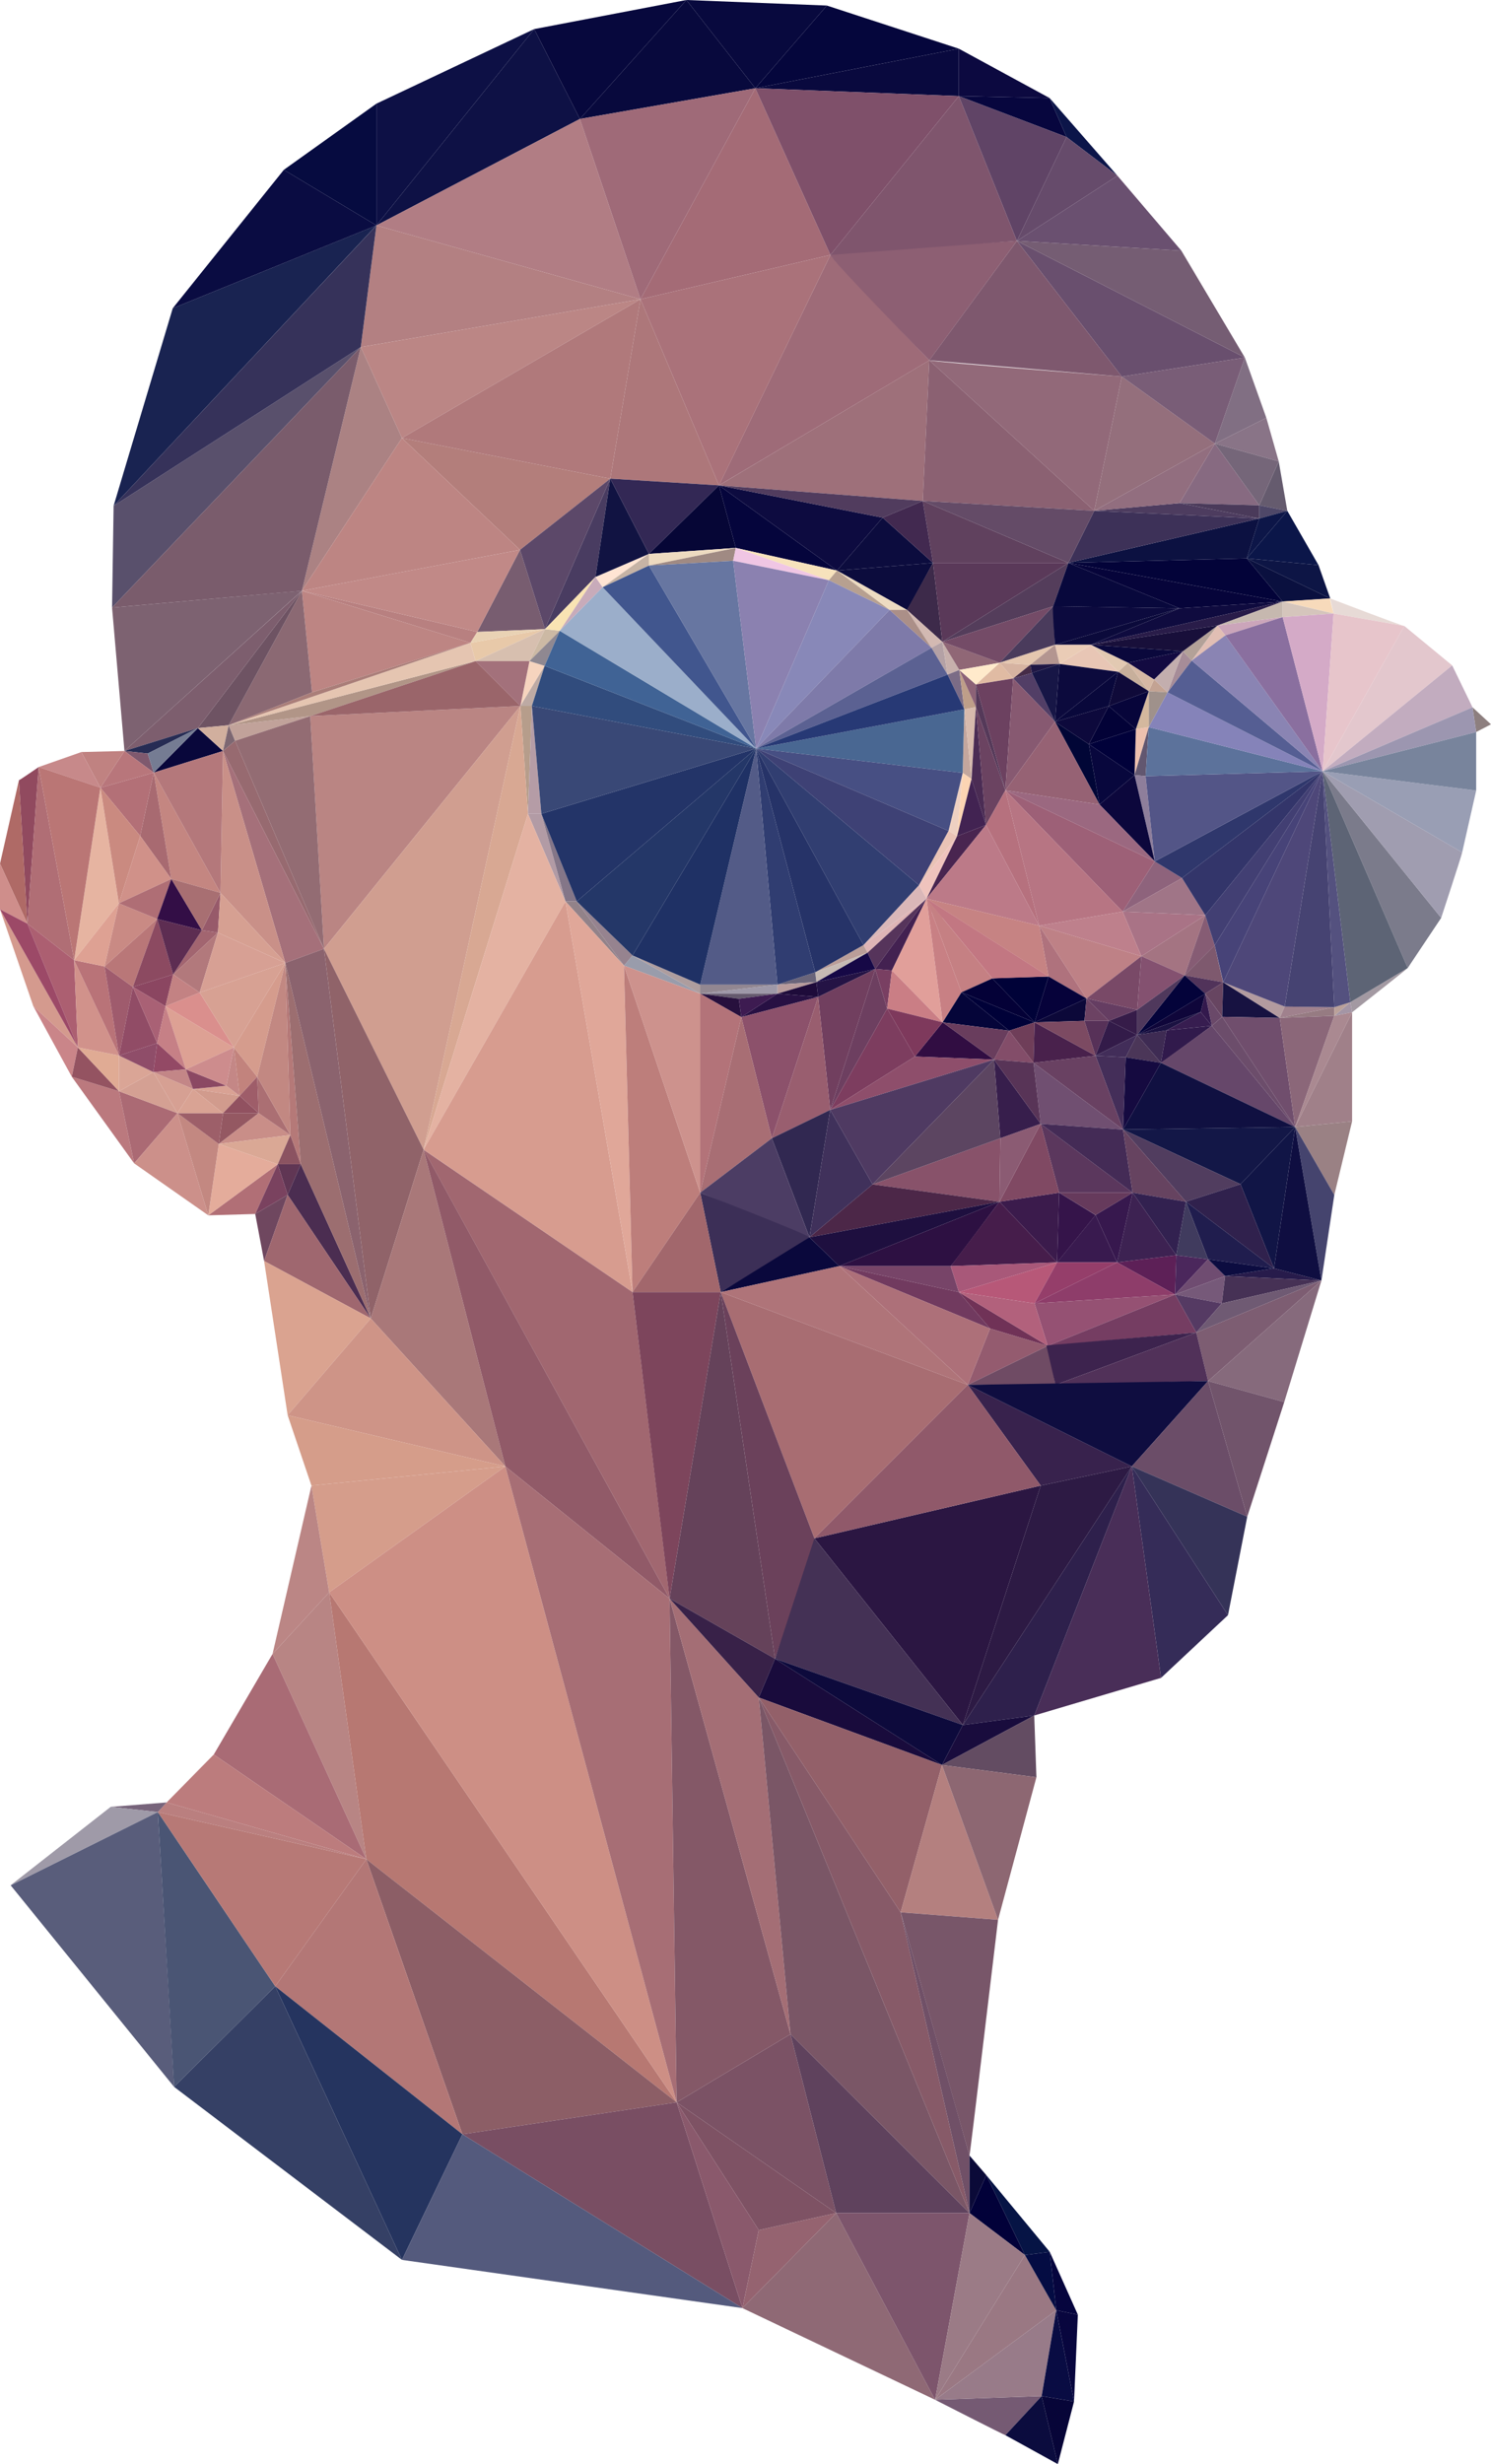 <svg id="Layer_1" data-name="Layer 1" xmlns="http://www.w3.org/2000/svg" viewBox="0 0 618.02 1020.77"><defs><style>.cls-1{fill:#192351;}.cls-2{fill:#0a0c42;}.cls-3{fill:#060b40;}.cls-4{fill:#0d1045;}.cls-5{fill:#0e1145;}.cls-6{fill:#07083d;}.cls-7{fill:#08093d;}.cls-8{fill:#08093e;}.cls-9{fill:#05063c;}.cls-10{fill:#09093e;}.cls-11{fill:#0c0940;}.cls-12{fill:#07063e;}.cls-13{fill:#0c1549;}.cls-14{fill:#6a5070;}.cls-15{fill:#664b6b;}.cls-16{fill:#694f6e;}.cls-17{fill:#755d73;}.cls-18{fill:#816f83;}.cls-19{fill:#897487;}.cls-20{fill:#655b6e;}.cls-21{fill:#4e4768;}.cls-22{fill:#0b1649;}.cls-23{fill:#0d1545;}.cls-24{fill:#0a103f;}.cls-25{fill:#876a81;}.cls-26{fill:#4a3a5a;}.cls-27{fill:#4d3c5f;}.cls-28{fill:#0c1141;}.cls-29{fill:#926979;}.cls-30{fill:#946f7c;}.cls-31{fill:#9e707a;}.cls-32{fill:#9e6b78;}.cls-33{fill:#8d5f73;}.cls-34{fill:#7f556d;}.cls-35{fill:#a46b76;}.cls-36{fill:#ad777a;}.cls-37{fill:#b17d84;}.cls-38{fill:#b38082;}.cls-39{fill:#bb8685;}.cls-40{fill:#b37e7b;}.cls-41{fill:#ab8283;}.cls-42{fill:#bd8583;}.cls-43{fill:#785d70;}.cls-44{fill:#493c61;}.cls-45{fill:#b88080;}.cls-46{fill:#e8c9a9;}.cls-47{fill:#e9d2b4;}.cls-48{fill:#8b6973;}.cls-49{fill:#6e5363;}.cls-50{fill:#7d5e6e;}.cls-51{fill:#7d6271;}.cls-52{fill:#59506c;}.cls-53{fill:#262c54;}.cls-54{fill:#09073b;}.cls-55{fill:#7f596e;}.cls-56{fill:#d1af9e;}.cls-57{fill:#7d6772;}.cls-58{fill:#976a70;}.cls-59{fill:#a5707a;}.cls-60{fill:#c99088;}.cls-61{fill:#c48681;}.cls-62{fill:#a86a71;}.cls-63{fill:#b37077;}.cls-64{fill:#b8767b;}.cls-65{fill:#c08281;}.cls-66{fill:#c7898a;}.cls-67{fill:#914a5f;}.cls-68{fill:#b06e75;}.cls-69{fill:#e6b4a1;}.cls-70{fill:#d09189;}.cls-71{fill:#af6a66;}.cls-72{fill:#cf8e8b;}.cls-73{fill:#d49a8e;}.cls-74{fill:#ac5f71;}.cls-75{fill:#9c4967;}.cls-76{fill:#ca8589;}.cls-77{fill:#bb797e;}.cls-78{fill:#945361;}.cls-79{fill:#e0ab94;}.cls-80{fill:#ab6a74;}.cls-81{fill:#daa596;}.cls-82{fill:#d6a093;}.cls-83{fill:#cc908a;}.cls-84{fill:#b16f76;}.cls-85{fill:#e4ac9b;}.cls-86{fill:#c38881;}.cls-87{fill:#945862;}.cls-88{fill:#9d5f69;}.cls-89{fill:#d9a394;}.cls-90{fill:#c98e88;}.cls-91{fill:#daa895;}.cls-92{fill:#d1928b;}.cls-93{fill:#b97378;}.cls-94{fill:#9f5b6d;}.cls-95{fill:#dea193;}.cls-96{fill:#c98a84;}.cls-97{fill:#af6e75;}.cls-98{fill:#330e46;}.cls-99{fill:#975a6a;}.cls-100{fill:#d6a092;}.cls-101{fill:#b97778;}.cls-102{fill:#8c4a61;}.cls-103{fill:#a26570;}.cls-104{fill:#8b4661;}.cls-105{fill:#8f4d69;}.cls-106{fill:#914c66;}.cls-107{fill:#a96175;}.cls-108{fill:#934965;}.cls-109{fill:#dda194;}.cls-110{fill:#c68086;}.cls-111{fill:#da8f8d;}.cls-112{fill:#b2797c;}.cls-113{fill:#c38283;}.cls-114{fill:#d7a094;}.cls-115{fill:#d7a193;}.cls-116{fill:#c38687;}.cls-117{fill:#d9a294;}.cls-118{fill:#d19b8d;}.cls-119{fill:#915160;}.cls-120{fill:#8b4863;}.cls-121{fill:#c48786;}.cls-122{fill:#c2837d;}.cls-123{fill:#9e5d69;}.cls-124{fill:#ab6f73;}.cls-125{fill:#603654;}.cls-126{fill:#8b5361;}.cls-127{fill:#7a425f;}.cls-128{fill:#d7bfaf;}.cls-129{fill:#ccb9a4;}.cls-130{fill:#f9e3b3;}.cls-131{fill:#c8abba;}.cls-132{fill:#ffe4d3;}.cls-133{fill:#111342;}.cls-134{fill:#332855;}.cls-135{fill:#060636;}.cls-136{fill:#05053c;}.cls-137{fill:#0d0b40;}.cls-138{fill:#513c5e;}.cls-139{fill:#0c0c3e;}.cls-140{fill:#60415e;}.cls-141{fill:#0c0c3d;}.cls-142{fill:#c6b3a5;}.cls-143{fill:#eddac0;}.cls-144{fill:#a08a83;}.cls-145{fill:#f7e2bc;}.cls-146{fill:#f0c6e4;}.cls-147{fill:#eddbc1;}.cls-148{fill:#b7a090;}.cls-149{fill:#3d2a4a;}.cls-150{fill:#d3b9b2;}.cls-151{fill:#ab8f88;}.cls-152{fill:#b4a1a5;}.cls-153{fill:#c7b0ac;}.cls-154{fill:#7b6c86;}.cls-155{fill:#be9e89;}.cls-156{fill:#c3a69d;}.cls-157{fill:#d7baad;}.cls-158{fill:#eed0c2;}.cls-159{fill:#fcd4b3;}.cls-160{fill:#e9c3b6;}.cls-161{fill:#efc3bd;}.cls-162{fill:#dab7b8;}.cls-163{fill:#dfb5b6;}.cls-164{fill:#ba9e99;}.cls-165{fill:#c6bab4;}.cls-166{fill:#6a657a;}.cls-167{fill:#b79b9c;}.cls-168{fill:#655a6e;}.cls-169{fill:#9e98a8;}.cls-170{fill:#928791;}.cls-171{fill:#999cab;}.cls-172{fill:#ae9d9e;}.cls-173{fill:#928289;}.cls-174{fill:#96838f;}.cls-175{fill:#b29ba5;}.cls-176{fill:#847688;}.cls-177{fill:#b69d8b;}.cls-178{fill:#b59ca6;}.cls-179{fill:#f6d4be;}.cls-180{fill:#bdaaa4;}.cls-181{fill:#8f8891;}.cls-182{fill:#5a3959;}.cls-183{fill:#543d5b;}.cls-184{fill:#08083c;}.cls-185{fill:#030339;}.cls-186{fill:#06043a;}.cls-187{fill:#906776;}.cls-188{fill:#744b67;}.cls-189{fill:#4a3b5c;}.cls-190{fill:#0c0a3e;}.cls-191{fill:#0b0a3b;}.cls-192{fill:#0f0b3f;}.cls-193{fill:#291c49;}.cls-194{fill:#c6b8af;}.cls-195{fill:#cba5ba;}.cls-196{fill:#f7dabb;}.cls-197{fill:#d5c5bc;}.cls-198{fill:#e7dad6;}.cls-199{fill:#e3c7cd;}.cls-200{fill:#c2acbf;}.cls-201{fill:#8d7f7f;}.cls-202{fill:#9c96b0;}.cls-203{fill:#e1beb4;}.cls-204{fill:#b3a198;}.cls-205{fill:#a68c98;}.cls-206{fill:#c3aeae;}.cls-207{fill:#130a41;}.cls-208{fill:#0a083c;}.cls-209{fill:#180f3a;}.cls-210{fill:#c3a393;}.cls-211{fill:#d5b8a4;}.cls-212{fill:#c7af9b;}.cls-213{fill:#e2c9b2;}.cls-214{fill:#e8c6b5;}.cls-215{fill:#eaccb6;}.cls-216{fill:#e0bba3;}.cls-217{fill:#8c6277;}.cls-218{fill:#9f918b;}.cls-219{fill:#d4b89e;}.cls-220{fill:#edc0ae;}.cls-221{fill:#625770;}.cls-222{fill:#8e7e9b;}.cls-223{fill:#0f0a39;}.cls-224{fill:#07053a;}.cls-225{fill:#09083b;}.cls-226{fill:#0c0a3d;}.cls-227{fill:#d6b3a1;}.cls-228{fill:#e4c6af;}.cls-229{fill:#b39590;}.cls-230{fill:#462c48;}.cls-231{fill:#1f1745;}.cls-232{fill:#523e66;}.cls-233{fill:#171646;}.cls-234{fill:#6c4160;}.cls-235{fill:#553959;}.cls-236{fill:#4b2c54;}.cls-237{fill:#6b4361;}.cls-238{fill:#875971;}.cls-239{fill:#030237;}.cls-240{fill:#08073d;}.cls-241{fill:#010636;}.cls-242{fill:#966274;}.cls-243{fill:#0c073c;}.cls-244{fill:#9b6880;}.cls-245{fill:#9d6077;}.cls-246{fill:#b77583;}.cls-247{fill:#b6717e;}.cls-248{fill:#422352;}.cls-249{fill:#492550;}.cls-250{fill:#bc7a88;}.cls-251{fill:#8e637c;}.cls-252{fill:#a07587;}.cls-253{fill:#a47482;}.cls-254{fill:#a97386;}.cls-255{fill:#865c74;}.cls-256{fill:#7e596e;}.cls-257{fill:#51335a;}.cls-258{fill:#674561;}.cls-259{fill:#6a4969;}.cls-260{fill:#33194d;}.cls-261{fill:#0f063a;}.cls-262{fill:#04033a;}.cls-263{fill:#845170;}.cls-264{fill:#4f385c;}.cls-265{fill:#361c49;}.cls-266{fill:#653d62;}.cls-267{fill:#be808c;}.cls-268{fill:#be8186;}.cls-269{fill:#af727d;}.cls-270{fill:#c68383;}.cls-271{fill:#06023a;}.cls-272{fill:#0c0839;}.cls-273{fill:#6c4263;}.cls-274{fill:#000238;}.cls-275{fill:#d48e97;}.cls-276{fill:#c27782;}.cls-277{fill:#c58083;}.cls-278{fill:#56345b;}.cls-279{fill:#432151;}.cls-280{fill:#160846;}.cls-281{fill:#241345;}.cls-282{fill:#1e0b3a;}.cls-283{fill:#271043;}.cls-284{fill:#27103d;}.cls-285{fill:#e19f9a;}.cls-286{fill:#c88084;}.cls-287{fill:#040137;}.cls-288{fill:#000138;}.cls-289{fill:#050539;}.cls-290{fill:#793f62;}.cls-291{fill:#ca7e85;}.cls-292{fill:#310d42;}.cls-293{fill:#834d69;}.cls-294{fill:#693d5d;}.cls-295{fill:#6f3e59;}.cls-296{fill:#49214c;}.cls-297{fill:#7c4a62;}.cls-298{fill:#573158;}.cls-299{fill:#331b49;}.cls-300{fill:#422d59;}.cls-301{fill:#4b3658;}.cls-302{fill:#3e2b53;}.cls-303{fill:#1b1242;}.cls-304{fill:#371d50;}.cls-305{fill:#311a4c;}.cls-306{fill:#171241;}.cls-307{fill:#b39b9f;}.cls-308{fill:#a0818d;}.cls-309{fill:#967b82;}.cls-310{fill:#a399a2;}.cls-311{fill:#a495a5;}.cls-312{fill:#baa099;}.cls-313{fill:#7b7b8b;}.cls-314{fill:#a09db0;}.cls-315{fill:#999eb4;}.cls-316{fill:#78849c;}.cls-317{fill:#5d6475;}.cls-318{fill:#54517f;}.cls-319{fill:#464372;}.cls-320{fill:#4e4779;}.cls-321{fill:#474378;}.cls-322{fill:#423f73;}.cls-323{fill:#33356a;}.cls-324{fill:#2f376c;}.cls-325{fill:#535587;}.cls-326{fill:#5c729b;}.cls-327{fill:#8583b9;}.cls-328{fill:#555e93;}.cls-329{fill:#8a84b3;}.cls-330{fill:#8a6f9f;}.cls-331{fill:#d4aac7;}.cls-332{fill:#e7c5cb;}.cls-333{fill:#496792;}.cls-334{fill:#474f83;}.cls-335{fill:#3e4175;}.cls-336{fill:#313e71;}.cls-337{fill:#263368;}.cls-338{fill:#303d71;}.cls-339{fill:#535b87;}.cls-340{fill:#1f3165;}.cls-341{fill:#243768;}.cls-342{fill:#233468;}.cls-343{fill:#394876;}.cls-344{fill:#314c7d;}.cls-345{fill:#406395;}.cls-346{fill:#9baeca;}.cls-347{fill:#41568e;}.cls-348{fill:#6776a1;}.cls-349{fill:#8b81b0;}.cls-350{fill:#8888b8;}.cls-351{fill:#7e7aa9;}.cls-352{fill:#5b6192;}.cls-353{fill:#273975;}.cls-354{fill:#7e395c;}.cls-355{fill:#6d3f60;}.cls-356{fill:#7d3d5f;}.cls-357{fill:#8e4e6b;}.cls-358{fill:#704e6d;}.cls-359{fill:#8b6779;}.cls-360{fill:#aa8991;}.cls-361{fill:#a08089;}.cls-362{fill:#6c4d6b;}.cls-363{fill:#66476a;}.cls-364{fill:#9a8184;}.cls-365{fill:#101041;}.cls-366{fill:#45446e;}.cls-367{fill:#0f0e41;}.cls-368{fill:#111546;}.cls-369{fill:#131747;}.cls-370{fill:#150a40;}.cls-371{fill:#442e59;}.cls-372{fill:#694162;}.cls-373{fill:#704f71;}.cls-374{fill:#371e4c;}.cls-375{fill:#513d5f;}.cls-376{fill:#30214d;}.cls-377{fill:#201d4e;}.cls-378{fill:#5b375d;}.cls-379{fill:#442b56;}.cls-380{fill:#664360;}.cls-381{fill:#322150;}.cls-382{fill:#3d2252;}.cls-383{fill:#403b5e;}.cls-384{fill:#37184e;}.cls-385{fill:#663a5c;}.cls-386{fill:#35144a;}.cls-387{fill:#391a4f;}.cls-388{fill:#3b1b4c;}.cls-389{fill:#804963;}.cls-390{fill:#8b5b73;}.cls-391{fill:#88526a;}.cls-392{fill:#4f3a62;}.cls-393{fill:#4c2748;}.cls-394{fill:#1e0f3f;}.cls-395{fill:#2d1042;}.cls-396{fill:#461d4b;}.cls-397{fill:#774468;}.cls-398{fill:#a85879;}.cls-399{fill:#b75878;}.cls-400{fill:#953e6a;}.cls-401{fill:#5d2057;}.cls-402{fill:#4b275c;}.cls-403{fill:#6f4c71;}.cls-404{fill:#271b4b;}.cls-405{fill:#0c0c40;}.cls-406{fill:#8e3d6a;}.cls-407{fill:#765979;}.cls-408{fill:#463155;}.cls-409{fill:#553a63;}.cls-410{fill:#6f5a73;}.cls-411{fill:#955173;}.cls-412{fill:#753d62;}.cls-413{fill:#703257;}.cls-414{fill:#b2617c;}.cls-415{fill:#713a5f;}.cls-416{fill:#945b6f;}.cls-417{fill:#ad7079;}.cls-418{fill:#6f4b64;}.cls-419{fill:#3d234e;}.cls-420{fill:#7d5d72;}.cls-421{fill:#513159;}.cls-422{fill:#a3717b;}.cls-423{fill:#c1a29a;}.cls-424{fill:#b19587;}.cls-425{fill:#e5c5b1;}.cls-426{fill:#ba8583;}.cls-427{fill:#d09e90;}.cls-428{fill:#d8a893;}.cls-429{fill:#e4b2a2;}.cls-430{fill:#4b2d51;}.cls-431{fill:#906369;}.cls-432{fill:#d79c8f;}.cls-433{fill:#e0a799;}.cls-434{fill:#bd7e7b;}.cls-435{fill:#cd928d;}.cls-436{fill:#b37379;}.cls-437{fill:#8c516b;}.cls-438{fill:#a86e74;}.cls-439{fill:#713f5f;}.cls-440{fill:#995e6f;}.cls-441{fill:#312851;}.cls-442{fill:#4c3d64;}.cls-443{fill:#3c2f57;}.cls-444{fill:#af7479;}.cls-445{fill:#a2676c;}.cls-446{fill:#6f475f;}.cls-447{fill:#9f676f;}.cls-448{fill:#a97879;}.cls-449{fill:#a16770;}.cls-450{fill:#7d455c;}.cls-451{fill:#a86d72;}.cls-452{fill:#38224d;}.cls-453{fill:#0f0d40;}.cls-454{fill:#866a7c;}.cls-455{fill:#71546b;}.cls-456{fill:#6b4d68;}.cls-457{fill:#353358;}.cls-458{fill:#352c58;}.cls-459{fill:#492e58;}.cls-460{fill:#2e204c;}.cls-461{fill:#2b1642;}.cls-462{fill:#90596a;}.cls-463{fill:#443155;}.cls-464{fill:#6b415b;}.cls-465{fill:#65425a;}.cls-466{fill:#915a68;}.cls-467{fill:#daa390;}.cls-468{fill:#ce9487;}.cls-469{fill:#d59d8a;}.cls-470{fill:#d59d8b;}.cls-471{fill:#b88584;}.cls-472{fill:#a96b75;}.cls-473{fill:#ba7f7f;}.cls-474{fill:#bc7c7d;}.cls-475{fill:#77647b;}.cls-476{fill:#9f9aa8;}.cls-477{fill:#595d7b;}.cls-478{fill:#4a5574;}.cls-479{fill:#b77976;}.cls-480{fill:#b77872;}.cls-481{fill:#cd8f85;}.cls-482{fill:#a76e75;}.cls-483{fill:#7b5265;}.cls-484{fill:#845867;}.cls-485{fill:#a46e75;}.cls-486{fill:#382148;}.cls-487{fill:#190b3c;}.cls-488{fill:#0d0a3c;}.cls-489{fill:#190c3d;}.cls-490{fill:#634c62;}.cls-491{fill:#936069;}.cls-492{fill:#b4807f;}.cls-493{fill:#8d6772;}.cls-494{fill:#875a68;}.cls-495{fill:#7a5666;}.cls-496{fill:#5f425d;}.cls-497{fill:#785669;}.cls-498{fill:#705067;}.cls-499{fill:#0b0a38;}.cls-500{fill:#061445;}.cls-501{fill:#020139;}.cls-502{fill:#8c5e66;}.cls-503{fill:#b37776;}.cls-504{fill:#25345f;}.cls-505{fill:#354065;}.cls-506{fill:#794e63;}.cls-507{fill:#545a7d;}.cls-508{fill:#7e5264;}.cls-509{fill:#8a596c;}.cls-510{fill:#956370;}.cls-511{fill:#8f6975;}.cls-512{fill:#7d556c;}.cls-513{fill:#9b7b86;}.cls-514{fill:#755a73;}.cls-515{fill:#9a7883;}.cls-516{fill:#987b89;}.cls-517{fill:#040c43;}.cls-518{fill:#06053e;}.cls-519{fill:#08063e;}.cls-520{fill:#090c43;}.cls-521{fill:#0b0c3e;}.cls-522{fill:#070538;}.cls-523{fill:#3d1b51;}.cls-524{fill:#ffeacb;}.cls-525{fill:#2d1a44;}.cls-526{fill:#40315b;}.cls-527{fill:#5c4561;}.cls-528{fill:#583457;}.cls-529{fill:#794967;}.cls-530{fill:#01013a;}.cls-531{fill:#0d093c;}.cls-532{fill:#d4a093;}.cls-533{fill:#cd8c8d;}.cls-534{fill:#d59c8d;}.cls-535{fill:#c28882;}.cls-536{fill:#5d2d52;}.cls-537{fill:#a86f72;}.cls-538{fill:#ba7675;}.cls-539{fill:#ca8a80;}.cls-540{fill:#757c93;}.cls-541{fill:#b4787b;}.cls-542{fill:#936c73;}.cls-543{fill:#aa7e79;}.cls-544{fill:#9a656a;}.cls-545{fill:#7a5c6c;}.cls-546{fill:#c18987;}.cls-547{fill:#5c4869;}.cls-548{fill:#36325a;}.cls-549{fill:#b0797b;}.cls-550{fill:#9f6a78;}.cls-551{fill:#aa727a;}.cls-552{fill:#7f506a;}.cls-553{fill:#604466;}.cls-554{fill:#422950;}.cls-555{fill:#8b6172;}.cls-556{fill:#3d3158;}.cls-557{fill:#0d1648;}.cls-558{fill:#756679;}.cls-559{fill:#926e7f;}.cls-560{fill:#795d77;}.cls-561{fill:#7e586e;}.cls-562{fill:#644b67;}.cls-563{fill:#b57978;}.cls-564{fill:#9c6e70;}.cls-565{fill:#8b636e;}</style></defs><title>Artboard 1</title><path class="cls-1" d="M71.61,127.69c-.22.64-24.52,81.87-24.52,81.87L156,93.37Z"/><polygon class="cls-2" points="117.65 70.35 71.61 127.69 156.03 93.37 117.65 70.35"/><polygon class="cls-3" points="117.65 70.35 156.03 42.94 156.03 93.37 117.65 70.35"/><polygon class="cls-4" points="221.42 12.05 156.03 42.94 156.03 93.37 221.42 12.05"/><polygon class="cls-5" points="240.37 49.28 156.03 93.37 221.42 12.05 240.37 49.28"/><polygon class="cls-6" points="284.51 0 240.37 49.28 221.42 12.05 284.51 0"/><polygon class="cls-7" points="313.08 36.56 240.37 49.28 284.51 0 313.08 36.56"/><polygon class="cls-8" points="342.73 2.3 313.08 36.56 284.51 0 342.73 2.3"/><polygon class="cls-9" points="397.43 20.17 342.73 2.3 313.08 36.56 397.43 20.17"/><polygon class="cls-10" points="397.43 39.81 397.43 20.17 313.08 36.56 397.43 39.81"/><polygon class="cls-11" points="435.07 40.62 397.43 39.81 397.43 20.17 435.07 40.62"/><polygon class="cls-12" points="442.1 56.77 435.07 40.62 397.43 39.81 442.1 56.77"/><polygon class="cls-13" points="463.18 72.8 435.07 40.62 442.1 56.77 463.18 72.8"/><polygon class="cls-14" points="489.67 103.85 463.18 72.8 421.51 99.8 489.67 103.85"/><polygon class="cls-15" points="421.51 99.8 442.1 56.77 463.18 72.8 421.51 99.8"/><polygon class="cls-16" points="465 156.01 421.51 99.8 515.99 148.12 465 156.01"/><polygon class="cls-17" points="515.99 148.12 489.67 103.85 421.51 99.8 515.99 148.12"/><polygon class="cls-18" points="503.57 183.77 515.99 148.12 524.9 173.1 503.57 183.77"/><polygon class="cls-19" points="530.04 191.14 524.9 173.1 503.57 183.77 530.04 191.14"/><polygon class="cls-20" points="533.59 211.62 530.04 191.14 521.98 209.32 533.59 211.62"/><polygon class="cls-21" points="521.98 214.79 521.98 209.32 533.59 211.62 521.98 214.79"/><polygon class="cls-22" points="516.8 231.31 533.59 211.62 546.52 234.1 516.8 231.31"/><polygon class="cls-23" points="551.4 247.93 546.52 234.1 516.8 231.31 551.4 247.93"/><polygon class="cls-24" points="531.66 249.21 516.8 231.31 551.4 247.93 531.66 249.21"/><polygon class="cls-25" points="488.91 208.42 503.57 183.77 521.98 209.32 488.91 208.42"/><polygon class="cls-26" points="521.98 214.79 488.91 208.42 521.98 209.32 521.98 214.79"/><path class="cls-27" d="M453.56,211.61c.52-.1,35.35-3.19,35.35-3.19L522,214.79Z"/><polygon class="cls-28" points="442.86 233.18 521.98 214.79 516.8 231.31 442.86 233.18"/><path class="cls-29" d="M385.19,149.26c0,.63,79.81,6.75,79.81,6.75l-11.44,55.6Z"/><polygon class="cls-30" points="503.57 183.77 465 156.01 453.56 211.61 503.57 183.77"/><polygon class="cls-31" points="298.02 201.07 385.19 149.26 382.49 207.52 298.02 201.07"/><path class="cls-32" d="M344.21,105.61c0,.82,41,43.65,41,43.65L298,201.07Z"/><path class="cls-33" d="M421.51,99.8s-76.76,4.71-77.3,5.81,41,43.65,41,43.65Z"/><polygon class="cls-34" points="397.43 39.81 344.21 105.61 421.51 99.8 397.43 39.81"/><polygon class="cls-35" points="265.47 123.96 313.08 36.56 344.21 105.61 265.47 123.96"/><polygon class="cls-36" points="252.96 198.28 265.47 123.96 298.02 201.07 252.96 198.28"/><polygon class="cls-37" points="240.37 49.28 265.47 123.96 156.03 93.37 240.37 49.28"/><polygon class="cls-38" points="149.54 143.77 156.03 93.37 265.47 123.96 149.54 143.77"/><polygon class="cls-39" points="166.6 181.46 149.54 143.77 265.47 123.96 166.6 181.46"/><polygon class="cls-40" points="215.55 227.78 252.96 198.28 166.6 181.46 215.55 227.78"/><polygon class="cls-41" points="125.13 244.75 149.54 143.77 166.6 181.46 125.13 244.75"/><polygon class="cls-42" points="215.55 227.78 125.13 244.75 166.6 181.46 215.55 227.78"/><polygon class="cls-43" points="225.89 260.63 215.55 227.78 197.83 261.78 225.89 260.63"/><polygon class="cls-44" points="246.83 239 252.96 198.28 225.89 260.63 246.83 239"/><polygon class="cls-45" points="195 266.3 125.13 244.75 197.83 261.78 195 266.3"/><polygon class="cls-46" points="197.1 273.87 195 266.3 225.89 260.63 197.1 273.87"/><polygon class="cls-47" points="197.83 261.78 225.89 260.63 195 266.3 197.83 261.78"/><polygon class="cls-42" points="129.34 286.8 195 266.3 125.13 244.75 129.34 286.8"/><polygon class="cls-48" points="94.78 300.43 129.34 286.8 125.13 244.75 94.78 300.43"/><polygon class="cls-49" points="82.01 301.62 125.13 244.75 94.78 300.43 82.01 301.62"/><polygon class="cls-50" points="51.59 311.1 82.01 301.62 125.13 244.75 51.59 311.1"/><path class="cls-51" d="M46.45,251.71c.4,0,78.68-7,78.68-7L51.59,311.1Z"/><polygon class="cls-52" points="47.09 209.56 46.45 251.71 149.54 143.77 47.09 209.56"/><polygon class="cls-53" points="61.22 312.15 82.01 301.62 51.59 311.1 61.22 312.15"/><polygon class="cls-54" points="92.44 311.1 82.01 301.62 63.71 320.06 92.44 311.1"/><polygon class="cls-55" points="51.59 311.1 63.71 320.06 61.22 312.15 51.59 311.1"/><polygon class="cls-56" points="94.78 300.43 92.44 311.1 82.01 301.62 94.78 300.43"/><polygon class="cls-57" points="97.45 306.88 92.44 311.1 94.78 300.43 97.45 306.88"/><polygon class="cls-58" points="134.29 393.06 97.45 306.88 92.44 311.1 134.29 393.06"/><polygon class="cls-59" points="118.27 398.89 92.44 311.1 134.29 393.06 118.27 398.89"/><polygon class="cls-60" points="91.39 369.87 92.44 311.1 118.27 398.89 91.39 369.87"/><polygon class="cls-61" points="71.01 364.12 91.39 369.87 63.71 320.06 71.01 364.12"/><polygon class="cls-62" points="58.12 346.3 63.71 320.06 71.01 364.12 58.12 346.3"/><polygon class="cls-63" points="41.62 326.31 58.12 346.3 63.71 320.06 41.62 326.31"/><polygon class="cls-64" points="51.59 311.1 41.62 326.31 63.71 320.06 51.59 311.1"/><polygon class="cls-65" points="33.72 311.54 51.59 311.1 41.62 326.31 33.72 311.54"/><polygon class="cls-66" points="16.03 317.75 33.72 311.54 41.62 326.31 16.03 317.75"/><path class="cls-67" d="M7.84,323.21c.28,0,8.19-5.46,8.19-5.46l-4.69,64.88Z"/><polygon class="cls-68" points="30.74 397.76 11.34 382.63 16.03 317.75 30.74 397.76"/><polygon class="cls-69" points="49.28 374.2 41.62 326.31 30.74 397.76 49.28 374.2"/><polygon class="cls-70" points="58.12 346.3 49.28 374.2 71.01 364.12 58.12 346.3"/><polygon class="cls-71" points="0 357.76 7.84 323.21 11.34 382.63 0 357.76"/><polygon class="cls-72" points="0 376.7 0 357.76 11.34 382.63 0 376.7"/><polygon class="cls-73" points="13.82 416.86 0 376.7 32.28 433.89 13.82 416.86"/><polygon class="cls-74" points="30.74 397.76 11.34 382.63 32.28 433.89 30.74 397.76"/><polygon class="cls-75" points="0 376.7 11.34 382.63 32.28 433.89 0 376.7"/><polygon class="cls-76" points="29.76 446.06 32.28 433.89 13.82 416.86 29.76 446.06"/><polygon class="cls-77" points="49.34 452.06 29.76 446.06 55.6 481.93 49.34 452.06"/><polygon class="cls-78" points="32.28 433.89 49.34 452.06 29.76 446.06 32.28 433.89"/><polygon class="cls-79" points="49.34 437.26 49.34 452.06 32.28 433.89 49.34 437.26"/><polygon class="cls-80" points="73.56 461.13 55.6 481.93 49.34 452.06 73.56 461.13"/><polygon class="cls-81" points="63.56 444.13 49.34 437.26 49.34 452.06 63.56 444.13"/><polygon class="cls-82" points="80.01 451.13 73.56 461.13 63.56 444.13 80.01 451.13"/><polygon class="cls-83" points="86.34 503.46 73.56 461.13 55.6 481.93 86.34 503.46"/><polygon class="cls-84" points="105.79 502.9 86.34 503.46 115.12 482.29 105.79 502.9"/><polygon class="cls-85" points="90.67 473.9 86.34 503.46 115.12 482.29 90.67 473.9"/><polygon class="cls-86" points="73.56 461.13 90.67 473.9 86.34 503.46 73.56 461.13"/><polygon class="cls-87" points="107.23 461.13 90.67 473.9 92.45 461.13 107.23 461.13"/><polygon class="cls-88" points="73.56 461.13 92.45 461.13 90.67 473.9 73.56 461.13"/><polygon class="cls-89" points="80.01 451.13 92.45 461.13 73.56 461.13 80.01 451.13"/><polygon class="cls-90" points="120.36 470.19 107.23 461.13 90.67 473.9 120.36 470.19"/><polygon class="cls-91" points="115.12 482.29 120.36 470.19 90.67 473.9 115.12 482.29"/><polygon class="cls-92" points="30.74 397.76 49.34 437.26 32.28 433.89 30.74 397.76"/><polygon class="cls-93" points="43.34 400.36 30.74 397.76 49.34 437.26 43.34 400.36"/><polygon class="cls-94" points="55.07 408.84 43.34 400.36 49.34 437.26 55.07 408.84"/><polygon class="cls-95" points="30.74 397.76 49.28 374.2 43.34 400.36 30.74 397.76"/><polygon class="cls-96" points="65.14 380.7 43.34 400.36 49.28 374.2 65.14 380.7"/><polygon class="cls-97" points="71.01 364.12 65.14 380.7 49.28 374.2 71.01 364.12"/><polygon class="cls-98" points="83.69 385.37 71.01 364.12 65.14 380.7 83.69 385.37"/><polygon class="cls-99" points="90.32 386.36 91.39 369.87 83.69 385.37 90.32 386.36"/><polygon class="cls-100" points="118.27 398.89 90.32 386.36 91.39 369.87 118.27 398.89"/><polygon class="cls-101" points="55.07 408.84 65.14 380.7 43.34 400.36 55.07 408.84"/><polygon class="cls-102" points="71.79 403.66 65.14 380.7 55.07 408.84 71.79 403.66"/><polygon class="cls-103" points="90.32 386.36 71.79 403.66 83.69 385.37 90.32 386.36"/><polygon class="cls-104" points="55.07 408.84 68.59 416.86 71.79 403.66 55.07 408.84"/><polygon class="cls-105" points="65.14 432.12 49.34 437.26 63.56 444.13 65.14 432.12"/><polygon class="cls-106" points="55.07 408.84 65.14 432.12 49.34 437.26 55.07 408.84"/><polygon class="cls-107" points="68.59 416.86 65.14 432.12 55.07 408.84 68.59 416.86"/><polygon class="cls-108" points="77.06 442.98 63.56 444.13 65.14 432.12 77.06 442.98"/><polygon class="cls-109" points="96.93 433.89 77.06 442.98 68.59 416.86 96.93 433.89"/><polygon class="cls-110" points="65.14 432.12 68.59 416.86 77.06 442.98 65.14 432.12"/><polygon class="cls-111" points="82.76 411.16 68.59 416.86 96.93 433.89 82.76 411.16"/><polygon class="cls-112" points="90.32 386.36 82.76 411.16 71.79 403.66 90.32 386.36"/><polygon class="cls-113" points="68.59 416.86 71.79 403.66 82.76 411.16 68.59 416.86"/><polygon class="cls-114" points="118.27 398.89 82.76 411.16 90.32 386.36 118.27 398.89"/><polygon class="cls-115" points="96.93 433.89 118.27 398.89 82.76 411.16 96.93 433.89"/><polygon class="cls-116" points="77.06 442.98 80.01 451.13 63.56 444.13 77.06 442.98"/><polygon class="cls-117" points="93.82 449.76 80.01 451.13 99.32 453.96 93.82 449.76"/><polygon class="cls-118" points="92.45 461.13 99.32 453.96 80.01 451.13 92.45 461.13"/><polygon class="cls-119" points="107.23 461.13 99.32 453.96 92.45 461.13 107.23 461.13"/><polygon class="cls-120" points="77.06 442.98 93.82 449.76 80.01 451.13 77.06 442.98"/><polygon class="cls-121" points="96.93 433.89 93.82 449.76 99.32 453.96 96.93 433.89"/><polygon class="cls-122" points="106.61 446.08 96.93 433.89 99.32 453.96 106.61 446.08"/><polygon class="cls-123" points="107.23 461.13 106.61 446.08 99.32 453.96 107.23 461.13"/><polygon class="cls-124" points="120.36 470.19 106.61 446.08 107.23 461.13 120.36 470.19"/><polygon class="cls-125" points="119.23 494.98 115.12 482.29 124.68 482.29 119.23 494.98"/><polygon class="cls-126" points="120.36 470.19 115.12 482.29 124.68 482.29 120.36 470.19"/><polygon class="cls-127" points="105.79 502.9 119.23 494.98 115.12 482.29 105.79 502.9"/><polygon class="cls-128" points="219.47 273.87 225.89 260.63 197.1 273.87 219.47 273.87"/><polygon class="cls-129" points="232.02 261.31 225.89 260.63 219.47 273.87 232.02 261.31"/><polygon class="cls-130" points="246.83 239 232.02 261.31 225.89 260.63 246.83 239"/><polygon class="cls-131" points="249.8 243.26 246.83 239 232.02 261.31 249.8 243.26"/><polygon class="cls-132" points="268.99 229.45 249.8 243.26 246.83 239 268.99 229.45"/><polygon class="cls-133" points="252.96 198.28 268.99 229.45 246.83 239 252.96 198.28"/><polygon class="cls-134" points="298.02 201.07 268.99 229.45 252.96 198.28 298.02 201.07"/><polygon class="cls-135" points="304.99 226.98 268.99 229.45 298.02 201.07 304.99 226.98"/><polygon class="cls-136" points="346.93 236.36 304.99 226.98 298.02 201.07 346.93 236.36"/><polygon class="cls-137" points="365.86 214.45 346.93 236.36 298.02 201.07 365.86 214.45"/><polygon class="cls-138" points="382.49 207.52 365.86 214.45 298.02 201.07 382.49 207.52"/><polygon class="cls-139" points="386.74 233.18 365.86 214.45 346.93 236.36 386.74 233.18"/><polygon class="cls-140" points="382.49 207.52 386.74 233.18 442.86 233.18 382.49 207.52"/><path class="cls-141" d="M375.93,252.66c.3,0,10.81-19.48,10.81-19.48l-39.81,3.18Z"/><polygon class="cls-142" points="268.99 234.28 268.99 229.45 249.8 243.26 268.99 234.28"/><polygon class="cls-143" points="304.99 226.98 268.99 234.28 268.99 229.45 304.99 226.98"/><polygon class="cls-144" points="303.9 232.31 268.99 234.28 304.99 226.98 303.9 232.31"/><polygon class="cls-145" points="343.56 240.36 346.93 236.36 304.99 226.98 343.56 240.36"/><polygon class="cls-146" points="303.9 232.31 343.56 240.36 304.99 226.98 303.9 232.31"/><polygon class="cls-147" points="368.73 252.66 346.93 236.36 375.93 252.66 368.73 252.66"/><polygon class="cls-148" points="343.56 240.36 368.73 252.66 346.93 236.36 343.56 240.36"/><path class="cls-149" d="M390.61,265.88c0-.41-3.87-32.7-3.87-32.7l-10.81,19.48Z"/><polygon class="cls-150" points="386.08 268.35 390.61 265.88 375.93 252.66 386.08 268.35"/><polygon class="cls-151" points="368.73 252.66 386.08 268.35 375.93 252.66 368.73 252.66"/><polygon class="cls-152" points="392.76 279.47 386.08 268.35 390.61 265.88 392.76 279.47"/><polygon class="cls-153" points="397.63 277.53 390.61 265.88 392.76 279.47 397.63 277.53"/><polygon class="cls-154" points="399.71 293.83 392.76 279.47 397.63 277.53 399.71 293.83"/><polygon class="cls-155" points="404.51 292.92 397.63 277.53 399.71 293.83 404.51 292.92"/><polygon class="cls-156" points="399.03 320.18 399.71 293.83 402.71 322.73 399.03 320.18"/><polygon class="cls-157" points="404.51 292.92 402.71 322.73 399.71 293.83 404.51 292.92"/><path class="cls-158" d="M393.16,344.2c0-.26,5.87-24,5.87-24l-2.33,26.2Z"/><polygon class="cls-159" points="402.71 322.73 396.7 346.38 399.03 320.18 402.71 322.73"/><path class="cls-160" d="M380.92,366.67c.12-.37,12.24-22.47,12.24-22.47l3.54,2.18Z"/><polygon class="cls-161" points="384.06 372.28 380.92 366.67 396.7 346.38 384.06 372.28"/><polygon class="cls-162" points="357.94 391.48 380.92 366.67 384.06 372.28 357.94 391.48"/><polygon class="cls-163" points="359.6 394.66 357.94 391.48 384.06 372.28 359.6 394.66"/><polygon class="cls-164" points="337.91 402.76 357.94 391.48 359.6 394.66 337.91 402.76"/><polygon class="cls-165" points="338.4 406.84 337.91 402.76 359.6 394.66 338.4 406.84"/><polygon class="cls-166" points="322.24 407.86 337.91 402.76 338.4 406.84 322.24 407.86"/><polygon class="cls-167" points="322.24 411.64 322.24 407.86 338.4 406.84 322.24 411.64"/><polygon class="cls-168" points="290.23 411.64 322.24 411.64 306.24 413.75 290.23 411.64"/><polygon class="cls-169" points="322.24 407.86 290.23 411.64 322.24 411.64 322.24 407.86"/><polygon class="cls-170" points="290.23 407.86 290.23 411.64 322.24 407.86 290.23 407.86"/><polygon class="cls-171" points="258.63 400.01 290.23 411.64 262.18 395.79 258.63 400.01"/><polygon class="cls-172" points="290.23 407.86 262.18 395.79 290.23 411.64 290.23 407.86"/><polygon class="cls-173" points="234.38 373.4 258.63 400.01 239.07 373.4 234.38 373.4"/><polygon class="cls-174" points="262.18 395.79 239.07 373.4 258.63 400.01 262.18 395.79"/><polygon class="cls-175" points="218.85 337.12 234.38 373.4 224.4 337.12 218.85 337.12"/><polygon class="cls-176" points="239.07 373.4 234.38 373.4 224.4 337.12 239.07 373.4"/><polygon class="cls-177" points="215.71 292.45 218.85 337.12 220.46 292.45 215.71 292.45"/><polygon class="cls-178" points="224.4 337.12 220.46 292.45 218.85 337.12 224.4 337.12"/><polygon class="cls-179" points="215.71 292.45 219.47 273.87 225.75 275.84 215.71 292.45"/><polygon class="cls-180" points="220.46 292.45 225.75 275.84 215.71 292.45 220.46 292.45"/><polygon class="cls-181" points="232.02 261.31 225.75 275.84 219.47 273.87 232.02 261.31"/><polygon class="cls-182" points="390.61 265.88 442.86 233.18 386.74 233.18 390.61 265.88"/><polygon class="cls-183" points="436.52 251.15 442.86 233.18 390.61 265.88 436.52 251.15"/><polygon class="cls-184" points="488.91 252 436.52 251.15 442.86 233.18 488.91 252"/><polygon class="cls-185" points="531.66 249.21 442.86 233.18 516.8 231.31 531.66 249.21"/><polygon class="cls-186" points="488.91 252 531.66 249.21 442.86 233.18 488.91 252"/><polygon class="cls-187" points="397.63 277.53 414.38 274.55 390.61 265.88 397.63 277.53"/><polygon class="cls-188" points="436.52 251.15 414.38 274.55 390.61 265.88 436.52 251.15"/><polygon class="cls-189" points="437.3 267.11 414.38 274.55 436.52 251.15 437.3 267.11"/><path class="cls-190" d="M488.91,252,437.3,267.11s-1.25-16-.78-16Z"/><polygon class="cls-191" points="452.13 267.11 437.3 267.11 488.91 252 452.13 267.11"/><polygon class="cls-192" points="531.66 249.21 452.13 267.11 488.91 252 531.66 249.21"/><polygon class="cls-193" points="504.67 259.13 531.66 249.21 452.13 267.11 504.67 259.13"/><polygon class="cls-194" points="531.66 255.64 531.66 249.21 504.67 259.13 531.66 255.64"/><polygon class="cls-195" points="507.9 263.21 504.67 259.13 531.66 255.64 507.9 263.21"/><path class="cls-196" d="M552.78,254.17l-21.12-5,19.74-1.28C551.11,248,552.78,254.17,552.78,254.17Z"/><polygon class="cls-197" points="531.66 255.64 531.66 249.21 552.78 254.17 531.66 255.64"/><path class="cls-198" d="M582.11,259.32c-.56.13-30.71-11.39-30.71-11.39l1.38,6.24Z"/><polygon class="cls-199" points="601.93 275.65 582.11 259.32 548.23 319.5 601.93 275.65"/><polygon class="cls-200" points="610.36 293 601.93 275.65 548.23 319.5 610.36 293"/><polygon class="cls-201" points="611.88 303.25 610.36 293 618.02 300.06 611.88 303.25"/><polygon class="cls-202" points="548.23 319.5 611.88 303.25 610.36 293 548.23 319.5"/><path class="cls-203" d="M494,273.66c.2,0,13.93-10.45,13.93-10.45l-3.23-4.08Z"/><polygon class="cls-204" points="490.3 269.79 504.67 259.13 493.97 273.66 490.3 269.79"/><polygon class="cls-205" points="483.96 286.82 493.97 273.66 490.3 269.79 483.96 286.82"/><polygon class="cls-206" points="478.35 281.48 490.3 269.79 483.96 286.82 478.35 281.48"/><polygon class="cls-207" points="467.53 274.55 490.3 269.79 478.35 281.48 467.53 274.55"/><polygon class="cls-208" points="452.13 267.11 467.53 274.55 490.3 269.79 452.13 267.11"/><polygon class="cls-209" points="504.67 259.13 490.3 269.79 452.13 267.11 504.67 259.13"/><polygon class="cls-210" points="476.17 286.34 478.35 281.48 483.96 286.82 476.17 286.34"/><polygon class="cls-211" points="467.53 274.55 476.17 286.34 478.35 281.48 467.53 274.55"/><polygon class="cls-212" points="463.46 278.3 467.53 274.55 476.17 286.34 463.46 278.3"/><polygon class="cls-213" points="452.13 267.11 463.46 278.3 467.53 274.55 452.13 267.11"/><polygon class="cls-214" points="439.17 275.06 452.13 267.11 463.46 278.3 439.17 275.06"/><polygon class="cls-215" points="452.13 267.11 439.17 275.06 437.3 267.11 452.13 267.11"/><polygon class="cls-216" points="404.51 283.55 414.38 274.55 419.95 281.06 404.51 283.55"/><polygon class="cls-217" points="397.63 277.53 404.51 283.55 404.51 292.92 397.63 277.53"/><polygon class="cls-218" points="476.17 301.22 483.96 286.82 476.17 286.34 476.17 301.22"/><polygon class="cls-219" points="470.81 302.06 476.17 286.34 476.17 301.22 470.81 302.06"/><polygon class="cls-220" points="470.27 321.11 470.81 302.06 476.17 301.22 470.27 321.11"/><polygon class="cls-221" points="474.85 321.53 476.17 301.22 470.27 321.11 474.85 321.53"/><path class="cls-222" d="M478.64,356.84c0-.26-3.79-35.31-3.79-35.31l-4.58-.42Z"/><polygon class="cls-223" points="459.55 292.51 463.46 278.3 476.17 286.34 459.55 292.51"/><polygon class="cls-224" points="470.81 302.06 476.17 286.34 459.55 292.51 470.81 302.06"/><polygon class="cls-225" points="437.3 298.99 463.46 278.3 459.55 292.51 437.3 298.99"/><polygon class="cls-226" points="439.17 275.06 437.3 298.99 463.46 278.3 439.17 275.06"/><polygon class="cls-227" points="419.95 281.06 427.06 275.38 414.38 274.55 419.95 281.06"/><polygon class="cls-228" points="437.3 267.11 427.06 275.38 414.38 274.55 437.3 267.11"/><polygon class="cls-229" points="439.17 275.06 437.3 267.11 427.06 275.38 439.17 275.06"/><polygon class="cls-230" points="427.72 278.78 427.06 275.38 419.95 281.06 427.72 278.78"/><polygon class="cls-231" points="439.17 275.06 427.72 278.78 427.06 275.38 439.17 275.06"/><polygon class="cls-232" points="437.3 298.99 427.72 278.78 419.95 281.06 437.3 298.99"/><polygon class="cls-233" points="439.17 275.06 437.3 298.99 427.72 278.78 439.17 275.06"/><polygon class="cls-234" points="416.73 327.4 419.95 281.06 404.51 283.55 416.73 327.4"/><polygon class="cls-235" points="404.51 292.92 404.51 283.55 416.73 327.4 404.51 292.92"/><polygon class="cls-236" points="408.69 341.76 404.51 292.92 402.71 322.73 408.69 341.76"/><polygon class="cls-237" points="416.73 327.4 408.69 341.76 404.51 292.92 416.73 327.4"/><polygon class="cls-238" points="437.3 298.99 416.73 327.4 419.95 281.06 437.3 298.99"/><polygon class="cls-239" points="451.32 308.28 459.55 292.51 470.81 302.06 451.32 308.28"/><polygon class="cls-240" points="470.27 321.11 451.32 308.28 455.75 333.28 470.27 321.11"/><polygon class="cls-241" points="437.3 298.99 451.32 308.28 455.75 333.28 437.3 298.99"/><polygon class="cls-242" points="416.73 327.4 455.75 333.28 437.3 298.99 416.73 327.4"/><polygon class="cls-243" points="478.64 356.84 455.75 333.28 470.27 321.11 478.64 356.84"/><polygon class="cls-244" points="416.73 327.4 478.64 356.84 455.75 333.28 416.73 327.4"/><polygon class="cls-245" points="465.34 377.65 478.64 356.84 416.73 327.4 465.34 377.65"/><polygon class="cls-246" points="430.74 383.47 465.34 377.65 416.73 327.4 430.74 383.47"/><polygon class="cls-247" points="408.69 341.76 430.74 383.47 416.73 327.4 408.69 341.76"/><polygon class="cls-248" points="396.7 346.38 408.69 341.76 402.71 322.73 396.7 346.38"/><polygon class="cls-249" points="384.06 372.28 408.69 341.76 396.7 346.38 384.06 372.28"/><polygon class="cls-250" points="430.74 383.47 384.06 372.28 408.69 341.76 430.74 383.47"/><polygon class="cls-251" points="489.95 363.74 478.64 356.84 465.34 377.65 489.95 363.74"/><polygon class="cls-252" points="499.57 379.14 489.95 363.74 465.34 377.65 499.57 379.14"/><polygon class="cls-253" points="491.03 404.05 499.57 379.14 473.1 396.11 491.03 404.05"/><polygon class="cls-254" points="465.34 377.65 473.1 396.11 499.57 379.14 465.34 377.65"/><polygon class="cls-255" points="503.49 391.6 499.57 379.14 491.03 404.05 503.49 391.6"/><path class="cls-256" d="M507,406.92c0,.31-3.54-15.33-3.54-15.33L491,404.05Z"/><polygon class="cls-257" points="499.57 411.65 507.03 406.92 491.03 404.05 499.57 411.65"/><polygon class="cls-258" points="506.59 421.21 507.03 406.92 499.57 411.65 506.59 421.21"/><path class="cls-259" d="M502.31,424.94c0-.24-2.74-13.29-2.74-13.29l7,9.56Z"/><polygon class="cls-260" points="497.69 419.25 499.57 411.65 502.31 424.94 497.69 419.25"/><polygon class="cls-261" points="471.37 428.72 499.57 411.65 497.69 419.25 471.37 428.72"/><polygon class="cls-262" points="491.03 404.05 471.37 428.72 499.57 411.65 491.03 404.05"/><polygon class="cls-263" points="471.37 418.3 473.1 396.11 491.03 404.05 471.37 418.3"/><polygon class="cls-264" points="471.37 428.72 471.37 418.3 491.03 404.05 471.37 428.72"/><polygon class="cls-265" points="459.61 422.89 471.37 418.3 471.37 428.72 459.61 422.89"/><polygon class="cls-266" points="450.35 413.63 471.37 418.3 459.61 422.89 450.35 413.63"/><polygon class="cls-267" points="430.74 383.47 473.1 396.11 465.34 377.65 430.74 383.47"/><polygon class="cls-268" points="450.35 413.63 473.1 396.11 430.74 383.47 450.35 413.63"/><polygon class="cls-269" points="434.63 404.53 430.74 383.47 450.35 413.63 434.63 404.53"/><polygon class="cls-270" points="384.06 372.28 434.63 404.53 430.74 383.47 384.06 372.28"/><polygon class="cls-271" points="428.84 423.51 434.63 404.53 450.35 413.63 428.84 423.51"/><polygon class="cls-272" points="449.49 422.89 450.35 413.63 428.84 423.51 449.49 422.89"/><polygon class="cls-273" points="459.61 422.89 449.49 422.89 450.35 413.63 459.61 422.89"/><path class="cls-274" d="M411.34,405.31c.42-.15,23.29-.78,23.29-.78l-5.79,19Z"/><polygon class="cls-275" points="384.06 372.28 385.89 377.65 434.63 404.53 384.06 372.28"/><polygon class="cls-276" points="411.34 405.31 384.06 372.28 434.63 404.53 411.34 405.31"/><polygon class="cls-277" points="398.54 411.08 411.34 405.31 384.06 372.28 398.54 411.08"/><polygon class="cls-278" points="359.6 394.66 362.78 401.43 384.06 372.28 359.6 394.66"/><polygon class="cls-279" points="362.78 401.43 369.7 402.02 384.06 372.28 362.78 401.43"/><polygon class="cls-280" points="338.4 406.84 362.78 401.43 359.6 394.66 338.4 406.84"/><polygon class="cls-281" points="339.12 413 338.4 406.84 362.78 401.43 339.12 413"/><polygon class="cls-282" points="322.24 411.64 339.12 413 338.4 406.84 322.24 411.64"/><polygon class="cls-283" points="307.28 421.35 322.24 411.64 339.12 413 307.28 421.35"/><polygon class="cls-284" points="290.23 411.64 307.28 421.35 306.24 413.75 290.23 411.64"/><polygon class="cls-285" points="369.7 402.02 390.74 423.51 384.06 372.28 369.7 402.02"/><polygon class="cls-286" points="398.54 411.08 390.74 423.51 384.06 372.28 398.54 411.08"/><polygon class="cls-287" points="428.84 423.51 411.34 405.31 398.54 411.08 428.84 423.51"/><polygon class="cls-288" points="418.29 426.97 428.84 423.51 398.54 411.08 418.29 426.97"/><polygon class="cls-289" points="390.74 423.51 418.29 426.97 398.54 411.08 390.74 423.51"/><polygon class="cls-290" points="367.71 417.81 369.7 402.02 362.78 401.43 367.71 417.81"/><polygon class="cls-291" points="390.74 423.51 367.71 417.81 369.7 402.02 390.74 423.51"/><polygon class="cls-292" points="379.22 437.67 390.74 423.51 412.01 438.94 379.22 437.67"/><polygon class="cls-293" points="428.39 440.28 412.01 438.94 418.29 426.97 428.39 440.28"/><polygon class="cls-294" points="390.74 423.51 412.01 438.94 418.29 426.97 390.74 423.51"/><polygon class="cls-295" points="428.84 423.51 428.39 440.28 418.29 426.97 428.84 423.51"/><polygon class="cls-296" points="454.1 437.35 428.84 423.51 428.39 440.28 454.1 437.35"/><polygon class="cls-297" points="449.49 422.89 428.84 423.51 454.1 437.35 449.49 422.89"/><polygon class="cls-298" points="459.61 422.89 454.1 437.35 449.49 422.89 459.61 422.89"/><polygon class="cls-299" points="471.37 428.72 454.1 437.35 459.61 422.89 471.37 428.72"/><polygon class="cls-300" points="466.6 437.99 454.1 437.35 471.37 428.72 466.6 437.99"/><polygon class="cls-301" points="481.2 440.28 471.37 428.72 466.6 437.99 481.2 440.28"/><polygon class="cls-302" points="483.53 426.83 481.2 440.28 471.37 428.72 483.53 426.83"/><polygon class="cls-303" points="497.69 419.25 483.53 426.83 471.37 428.72 497.69 419.25"/><polygon class="cls-304" points="502.31 424.94 483.53 426.83 497.69 419.25 502.31 424.94"/><path class="cls-305" d="M481.2,440.28c.43-.08,21.11-15.34,21.11-15.34l-18.78,1.89Z"/><polygon class="cls-306" points="530.45 421.69 507.03 406.92 506.59 421.21 530.45 421.69"/><polygon class="cls-307" points="532.5 416.99 507.03 406.92 530.45 421.69 532.5 416.99"/><polygon class="cls-308" points="553.07 417.25 532.5 416.99 530.45 421.69 553.07 417.25"/><polygon class="cls-309" points="553.07 420.81 553.07 417.25 530.45 421.69 553.07 420.81"/><path class="cls-310" d="M583.51,401c.22,0-23.06,18.35-23.06,18.35l-.75-4.15Z"/><polygon class="cls-311" points="553.07 420.81 559.7 415.19 560.45 419.34 553.07 420.81"/><polygon class="cls-312" points="553.07 417.25 559.7 415.19 553.07 420.81 553.07 417.25"/><polygon class="cls-313" points="583.51 400.99 548.23 319.5 597.36 380.25 583.51 400.99"/><path class="cls-314" d="M606.07,353.11c0,.68-8.71,27.15-8.71,27.15L548.23,319.5Z"/><polygon class="cls-315" points="611.88 327.49 606.07 353.11 548.23 319.5 611.88 327.49"/><polygon class="cls-316" points="611.88 303.25 611.88 327.49 548.23 319.5 611.88 303.25"/><polygon class="cls-317" points="559.7 415.19 548.23 319.5 583.51 400.99 559.7 415.19"/><polygon class="cls-318" points="553.07 417.25 548.23 319.5 559.7 415.19 553.07 417.25"/><polygon class="cls-319" points="532.5 416.99 548.23 319.5 553.07 417.25 532.5 416.99"/><polygon class="cls-320" points="507.03 406.92 548.23 319.5 532.5 416.99 507.03 406.92"/><polygon class="cls-321" points="503.49 391.6 548.23 319.5 507.03 406.92 503.49 391.6"/><polygon class="cls-322" points="499.57 379.14 548.23 319.5 503.49 391.6 499.57 379.14"/><polygon class="cls-323" points="489.95 363.74 548.23 319.5 499.57 379.14 489.95 363.74"/><polygon class="cls-324" points="478.64 356.84 548.23 319.5 489.95 363.74 478.64 356.84"/><polygon class="cls-325" points="474.85 321.53 548.23 319.5 478.64 356.84 474.85 321.53"/><polygon class="cls-326" points="476.17 301.22 548.23 319.5 474.85 321.53 476.17 301.22"/><polygon class="cls-327" points="483.96 286.82 548.23 319.5 476.17 301.22 483.96 286.82"/><polygon class="cls-328" points="493.97 273.66 548.23 319.5 483.96 286.82 493.97 273.66"/><polygon class="cls-329" points="507.9 263.21 548.23 319.5 493.97 273.66 507.9 263.21"/><polygon class="cls-330" points="531.66 255.64 507.9 263.21 548.23 319.5 531.66 255.64"/><polygon class="cls-331" points="552.78 254.17 531.66 255.64 548.23 319.5 552.78 254.17"/><polygon class="cls-332" points="582.11 259.32 552.78 254.17 548.23 319.5 582.11 259.32"/><polygon class="cls-333" points="399.71 293.83 313.42 310.08 399.03 320.18 399.71 293.83"/><polygon class="cls-334" points="393.16 344.19 313.42 310.08 399.03 320.18 393.16 344.19"/><polygon class="cls-335" points="380.92 366.67 313.42 310.08 393.16 344.19 380.92 366.67"/><polygon class="cls-336" points="357.94 391.48 313.42 310.08 380.92 366.67 357.94 391.48"/><polygon class="cls-337" points="337.91 402.76 313.42 310.08 357.94 391.48 337.91 402.76"/><polygon class="cls-338" points="322.24 407.86 313.42 310.08 337.91 402.76 322.24 407.86"/><polygon class="cls-339" points="290.23 407.86 313.42 310.08 322.24 407.86 290.23 407.86"/><polygon class="cls-340" points="262.18 395.79 313.42 310.08 290.23 407.86 262.18 395.79"/><polygon class="cls-341" points="239.07 373.4 313.42 310.08 262.18 395.79 239.07 373.4"/><polygon class="cls-342" points="224.4 337.12 239.07 373.4 313.42 310.08 224.4 337.12"/><polygon class="cls-343" points="220.46 292.45 224.4 337.12 313.42 310.08 220.46 292.45"/><polygon class="cls-344" points="225.75 275.84 313.42 310.08 220.46 292.45 225.75 275.84"/><polygon class="cls-345" points="232.02 261.31 313.42 310.08 225.75 275.84 232.02 261.31"/><polygon class="cls-346" points="249.8 243.26 313.42 310.08 232.02 261.31 249.8 243.26"/><polygon class="cls-347" points="268.99 234.28 249.8 243.26 313.42 310.08 268.99 234.28"/><polygon class="cls-348" points="303.9 232.31 268.99 234.28 313.42 310.08 303.9 232.31"/><polygon class="cls-349" points="343.56 240.36 313.42 310.08 303.9 232.31 343.56 240.36"/><polygon class="cls-350" points="368.73 252.66 313.42 310.08 343.56 240.36 368.73 252.66"/><polygon class="cls-351" points="386.08 268.35 313.42 310.08 368.73 252.66 386.08 268.35"/><polygon class="cls-352" points="392.76 279.47 313.42 310.08 386.08 268.35 392.76 279.47"/><polygon class="cls-353" points="399.71 293.83 313.42 310.08 392.76 279.47 399.71 293.83"/><polygon class="cls-354" points="379.22 437.67 367.71 417.81 390.74 423.51 379.22 437.67"/><polygon class="cls-355" points="362.78 401.43 344.13 459.77 367.71 417.81 362.78 401.43"/><polygon class="cls-356" points="379.22 437.67 344.13 459.77 367.71 417.81 379.22 437.67"/><polygon class="cls-357" points="412.01 438.94 344.13 459.77 379.22 437.67 412.01 438.94"/><polygon class="cls-358" points="506.59 421.21 536.84 466.88 530.45 421.69 506.59 421.21"/><polygon class="cls-359" points="553.07 420.81 536.84 466.88 530.45 421.69 553.07 420.81"/><polygon class="cls-360" points="560.45 419.34 536.84 466.88 553.07 420.81 560.45 419.34"/><polygon class="cls-361" points="560.45 464.51 560.45 419.34 536.84 466.88 560.45 464.51"/><polygon class="cls-362" points="502.31 424.94 536.84 466.88 506.59 421.21 502.31 424.94"/><polygon class="cls-363" points="481.2 440.28 536.84 466.88 502.31 424.94 481.2 440.28"/><polygon class="cls-364" points="553.07 495.02 560.45 464.51 536.84 466.88 553.07 495.02"/><polygon class="cls-365" points="465.49 467.93 481.2 440.28 536.84 466.88 465.49 467.93"/><polygon class="cls-366" points="547.73 530.47 553.07 495.02 536.84 466.88 547.73 530.47"/><polygon class="cls-367" points="528.07 525.44 536.84 466.88 547.73 530.47 528.07 525.44"/><polygon class="cls-368" points="514.19 490.55 528.07 525.44 536.84 466.88 514.19 490.55"/><polygon class="cls-369" points="465.49 467.93 514.19 490.55 536.84 466.88 465.49 467.93"/><polygon class="cls-370" points="466.6 437.99 465.49 467.93 481.2 440.28 466.6 437.99"/><polygon class="cls-371" points="454.1 437.35 466.6 437.99 465.49 467.93 454.1 437.35"/><polygon class="cls-372" points="428.39 440.28 454.1 437.35 465.49 467.93 428.39 440.28"/><polygon class="cls-373" points="431.37 465.55 428.39 440.28 465.49 467.93 431.37 465.55"/><polygon class="cls-374" points="412.01 438.94 431.37 465.55 414.65 471.53 412.01 438.94"/><polygon class="cls-375" points="514.19 490.55 491.58 497.82 465.49 467.93 514.19 490.55"/><polygon class="cls-376" points="528.07 525.44 514.19 490.55 491.58 497.82 528.07 525.44"/><polygon class="cls-377" points="500.76 521.66 491.58 497.82 528.07 525.44 500.76 521.66"/><polygon class="cls-378" points="439 494.07 431.37 465.55 469.47 494.07 439 494.07"/><polygon class="cls-379" points="465.49 467.93 469.47 494.07 431.37 465.55 465.49 467.93"/><polygon class="cls-380" points="491.58 497.82 469.47 494.07 465.49 467.93 491.58 497.82"/><polygon class="cls-381" points="487.57 520 491.58 497.82 469.47 494.07 487.57 520"/><polygon class="cls-382" points="463.02 522.95 469.47 494.07 487.57 520 463.02 522.95"/><polygon class="cls-383" points="500.76 521.66 487.57 520 491.58 497.82 500.76 521.66"/><polygon class="cls-384" points="454.1 503.31 469.47 494.07 463.02 522.95 454.1 503.31"/><polygon class="cls-385" points="439 494.07 454.1 503.31 469.47 494.07 439 494.07"/><path class="cls-386" d="M438.16,523l15.94-19.64L439,494.08Z"/><polygon class="cls-387" points="463.02 522.95 438.16 522.95 454.1 503.31 463.02 522.95"/><polygon class="cls-388" points="414.28 497.82 438.16 522.95 439 494.07 414.28 497.82"/><polygon class="cls-389" points="431.37 465.55 414.28 497.82 439 494.07 431.37 465.55"/><polygon class="cls-390" points="414.65 471.53 414.28 497.82 431.37 465.55 414.65 471.53"/><polygon class="cls-391" points="361.68 490.63 414.28 497.82 414.65 471.53 361.68 490.63"/><polygon class="cls-392" points="412.01 438.94 361.68 490.63 344.13 459.77 412.01 438.94"/><polygon class="cls-393" points="335.52 512.56 361.68 490.63 414.28 497.82 335.52 512.56"/><polygon class="cls-394" points="347.86 524.49 335.52 512.56 414.28 497.82 347.86 524.49"/><path class="cls-395" d="M394.06,524.49c.48-.32,20.22-26.67,20.22-26.67l-66.42,26.67Z"/><polygon class="cls-396" points="438.16 522.95 394.06 524.49 414.28 497.82 438.16 522.95"/><polygon class="cls-397" points="397.45 535.27 394.06 524.49 347.86 524.49 397.45 535.27"/><polygon class="cls-398" points="438.16 522.95 397.45 535.27 394.06 524.49 438.16 522.95"/><polygon class="cls-399" points="428.79 539.95 438.16 522.95 397.45 535.27 428.79 539.95"/><polygon class="cls-400" points="463.02 522.95 428.79 539.95 438.16 522.95 463.02 522.95"/><polygon class="cls-401" points="487.06 536.26 487.57 520 463.02 522.95 487.06 536.26"/><polygon class="cls-402" points="500.76 521.66 487.06 536.26 487.57 520 500.76 521.66"/><polygon class="cls-403" points="507.82 528.63 500.76 521.66 487.06 536.26 507.82 528.63"/><polygon class="cls-404" points="547.73 530.47 507.82 528.63 528.07 525.44 547.73 530.47"/><polygon class="cls-405" points="500.76 521.66 507.82 528.63 528.07 525.44 500.76 521.66"/><polygon class="cls-406" points="487.06 536.26 428.79 539.95 463.02 522.95 487.06 536.26"/><polygon class="cls-407" points="506.43 539.95 507.82 528.63 487.06 536.26 506.43 539.95"/><polygon class="cls-408" points="547.73 530.47 506.43 539.95 507.82 528.63 547.73 530.47"/><polygon class="cls-409" points="495.87 552 506.43 539.95 487.06 536.26 495.87 552"/><polygon class="cls-410" points="547.73 530.47 495.87 552 506.43 539.95 547.73 530.47"/><polygon class="cls-411" points="434.3 557.54 487.06 536.26 428.79 539.95 434.3 557.54"/><polygon class="cls-412" points="495.87 552 434.3 557.54 487.06 536.26 495.87 552"/><polygon class="cls-413" points="410.37 550.36 434.3 557.54 397.45 535.27 410.37 550.36"/><polygon class="cls-414" points="428.79 539.95 434.3 557.54 397.45 535.27 428.79 539.95"/><polygon class="cls-415" points="410.37 550.36 347.86 524.49 397.45 535.27 410.37 550.36"/><polygon class="cls-416" points="401.14 573.68 410.37 550.36 434.3 557.54 401.14 573.68"/><polygon class="cls-417" points="347.86 524.49 401.14 573.68 410.37 550.36 347.86 524.49"/><polygon class="cls-418" points="437.5 573.68 434.3 557.54 401.14 573.68 437.5 573.68"/><polygon class="cls-419" points="495.87 552 437.5 573.68 433.7 557.36 495.87 552"/><polygon class="cls-420" points="500.76 572.1 547.73 530.47 495.87 552 500.76 572.1"/><polygon class="cls-421" points="437.5 573.68 500.76 572.1 495.87 552 437.5 573.68"/><polygon class="cls-422" points="197.1 273.87 215.71 292.45 219.47 273.87 197.1 273.87"/><polygon class="cls-423" points="128.61 296.65 94.78 300.43 97.45 306.88 128.61 296.65"/><polygon class="cls-424" points="197.1 273.87 94.78 300.43 128.61 296.65 197.1 273.87"/><polygon class="cls-425" points="195 266.3 197.1 273.87 94.78 300.43 195 266.3"/><polygon class="cls-426" points="128.61 296.65 215.71 292.45 134.29 393.06 128.61 296.65"/><polygon class="cls-427" points="175.58 476.24 215.71 292.45 134.29 393.06 175.58 476.24"/><polygon class="cls-428" points="218.85 337.12 215.71 292.45 175.58 476.24 218.85 337.12"/><polygon class="cls-429" points="234.38 373.4 218.85 337.12 175.58 476.24 234.38 373.4"/><polygon class="cls-430" points="119.23 494.98 153.67 546.17 124.68 482.29 119.23 494.98"/><polygon class="cls-431" points="175.58 476.24 153.67 546.17 134.29 393.06 175.58 476.24"/><polygon class="cls-432" points="234.38 373.4 262.18 535.27 175.58 476.24 234.38 373.4"/><polygon class="cls-433" points="258.63 400.01 262.18 535.27 234.38 373.4 258.63 400.01"/><polygon class="cls-434" points="290.23 494.07 258.63 400.01 262.18 535.27 290.23 494.07"/><polygon class="cls-435" points="290.23 411.64 290.23 494.07 258.63 400.01 290.23 411.64"/><polygon class="cls-436" points="307.28 421.35 290.23 494.07 290.23 411.64 307.28 421.35"/><polygon class="cls-437" points="339.12 413 319.93 471.53 307.28 421.35 339.12 413"/><polygon class="cls-438" points="290.23 494.07 319.93 471.53 307.28 421.35 290.23 494.07"/><polygon class="cls-439" points="344.13 459.77 339.12 413 362.78 401.43 344.13 459.77"/><polygon class="cls-440" points="319.93 471.53 344.13 459.77 339.12 413 319.93 471.53"/><polygon class="cls-441" points="335.52 512.56 344.13 459.77 319.93 471.53 335.52 512.56"/><polygon class="cls-442" points="290.23 494.07 335.52 512.56 319.93 471.53 290.23 494.07"/><path class="cls-443" d="M298.76,535.28l-8.53-41.2s45.45,17.63,45.29,18.48S298.76,535.28,298.76,535.28Z"/><polygon class="cls-208" points="347.86 524.49 298.76 535.27 335.52 512.56 347.86 524.49"/><polygon class="cls-444" points="401.14 573.68 298.76 535.27 347.86 524.49 401.14 573.68"/><polygon class="cls-445" points="262.18 535.27 298.76 535.27 290.23 494.07 262.18 535.27"/><polygon class="cls-446" points="105.79 502.9 109.47 522.38 119.23 494.98 105.79 502.9"/><polygon class="cls-447" points="153.67 546.17 109.47 522.38 119.23 494.98 153.67 546.17"/><polygon class="cls-448" points="175.58 476.24 209.47 607.46 153.67 546.17 175.58 476.24"/><path class="cls-449" d="M277.54,662.21c0-.93-15.36-126.93-15.36-126.93l-86.6-59Z"/><polygon class="cls-450" points="298.76 535.27 277.54 662.21 262.18 535.27 298.76 535.27"/><polygon class="cls-451" points="401.14 573.68 337.57 637.27 298.76 535.27 401.14 573.68"/><polygon class="cls-452" points="469.13 607.46 401.14 573.68 431.37 615.42 469.13 607.46"/><polygon class="cls-453" points="500.76 572.1 401.14 573.68 469.13 607.46 500.76 572.1"/><polygon class="cls-454" points="547.73 530.47 532.33 580.8 500.76 572.1 547.73 530.47"/><polygon class="cls-455" points="516.98 628.31 532.33 580.8 500.76 572.1 516.98 628.31"/><polygon class="cls-456" points="469.13 607.46 516.98 628.31 500.76 572.1 469.13 607.46"/><polygon class="cls-457" points="509 669.09 516.98 628.31 469.13 607.46 509 669.09"/><polygon class="cls-458" points="481.25 695.07 509 669.09 469.13 607.46 481.25 695.07"/><polygon class="cls-459" points="428.69 710.65 481.25 695.07 469.13 607.46 428.69 710.65"/><polygon class="cls-460" points="399.1 714.59 428.69 710.65 469.13 607.46 399.1 714.59"/><polygon class="cls-461" points="431.37 615.42 399.1 714.59 337.57 637.27 431.37 615.42"/><polygon class="cls-462" points="401.14 573.68 337.57 637.27 431.37 615.42 401.14 573.68"/><path class="cls-463" d="M321.26,687.16s15.31-51.14,16.31-49.89l61.53,77.32Z"/><polygon class="cls-464" points="298.76 535.27 321.26 687.16 337.57 637.27 298.76 535.27"/><polygon class="cls-465" points="277.54 662.21 321.26 687.16 298.76 535.27 277.54 662.21"/><polygon class="cls-466" points="209.47 607.46 277.54 662.21 175.58 476.24 209.47 607.46"/><polygon class="cls-467" points="109.47 522.38 119.23 586.27 153.67 546.17 109.47 522.38"/><polygon class="cls-468" points="209.47 607.46 119.23 586.27 153.67 546.17 209.47 607.46"/><polygon class="cls-469" points="129.09 615.42 119.23 586.27 209.47 607.46 129.09 615.42"/><polygon class="cls-470" points="136.45 659.64 129.09 615.42 209.47 607.46 136.45 659.64"/><polygon class="cls-39" points="112.97 685.15 129.09 615.42 136.45 659.64 112.97 685.15"/><polygon class="cls-471" points="151.84 770.18 112.97 685.15 136.45 659.64 151.84 770.18"/><polygon class="cls-472" points="88.61 726.81 151.84 770.18 112.97 685.15 88.61 726.81"/><polygon class="cls-473" points="65.43 750.65 69.07 746.67 151.84 770.18 65.43 750.65"/><polygon class="cls-474" points="88.61 726.81 69.07 746.67 151.84 770.18 88.61 726.81"/><polygon class="cls-475" points="45.88 748.5 69.07 746.67 65.43 750.65 45.88 748.5"/><polygon class="cls-476" points="4.41 780.97 45.88 748.5 65.43 750.65 4.41 780.97"/><path class="cls-477" d="M72.16,864.49c0-2.13-6.73-113.84-6.73-113.84L4.41,781Z"/><polygon class="cls-478" points="114.09 822.83 65.43 750.65 72.16 864.49 114.09 822.83"/><polygon class="cls-479" points="151.84 770.18 114.09 822.83 65.43 750.65 151.84 770.18"/><polygon class="cls-480" points="280.47 870.9 136.45 659.64 151.84 770.18 280.47 870.9"/><polygon class="cls-481" points="209.47 607.46 136.45 659.64 280.47 870.9 209.47 607.46"/><polygon class="cls-482" points="277.54 662.21 280.47 870.9 209.47 607.46 277.54 662.21"/><polygon class="cls-483" points="346.59 916.77 280.47 870.9 327.65 842.68 346.59 916.77"/><polygon class="cls-484" points="277.54 662.21 327.65 842.68 280.47 870.9 277.54 662.21"/><polygon class="cls-485" points="314.51 703.21 277.54 662.21 327.65 842.68 314.51 703.21"/><polygon class="cls-486" points="321.26 687.16 314.51 703.21 277.54 662.21 321.26 687.16"/><polygon class="cls-487" points="390.45 731.16 321.26 687.16 314.51 703.21 390.45 731.16"/><polygon class="cls-488" points="399.1 714.59 390.45 731.16 321.26 687.16 399.1 714.59"/><polygon class="cls-489" points="428.69 710.65 390.45 731.16 399.1 714.59 428.69 710.65"/><polygon class="cls-490" points="429.59 736.24 390.45 731.16 428.69 710.65 429.59 736.24"/><polygon class="cls-491" points="373.32 792.19 390.45 731.16 314.51 703.21 373.32 792.19"/><polygon class="cls-492" points="413.69 795.31 373.32 792.19 390.45 731.16 413.69 795.31"/><polygon class="cls-493" points="429.59 736.24 413.69 795.31 390.45 731.16 429.59 736.24"/><polygon class="cls-494" points="401.86 916.77 314.51 703.21 373.32 792.19 401.86 916.77"/><polygon class="cls-495" points="327.65 842.68 401.86 916.77 314.51 703.21 327.65 842.68"/><polygon class="cls-496" points="346.59 916.77 401.86 916.77 327.65 842.68 346.59 916.77"/><path class="cls-497" d="M373.33,792.19s28.36,100.54,28.52,100.75,11.84-97.63,11.84-97.63Z"/><polygon class="cls-498" points="401.86 916.77 401.86 892.95 373.32 792.19 401.86 916.77"/><polygon class="cls-499" points="408.82 901.05 401.86 892.95 401.86 916.77 408.82 901.05"/><polygon class="cls-500" points="435.12 932.84 408.82 901.05 424.82 934.16 435.12 932.84"/><polygon class="cls-501" points="401.86 916.77 424.82 934.16 408.82 901.05 401.86 916.77"/><polygon class="cls-502" points="191.67 884.13 151.84 770.18 280.47 870.9 191.67 884.13"/><polygon class="cls-503" points="114.09 822.83 191.67 884.13 151.84 770.18 114.09 822.83"/><polygon class="cls-504" points="166.61 936.17 191.67 884.13 114.09 822.83 166.61 936.17"/><polygon class="cls-505" points="72.16 864.49 166.61 936.17 114.09 822.83 72.16 864.49"/><polygon class="cls-506" points="191.67 884.13 307.73 956.14 280.47 870.9 191.67 884.13"/><polygon class="cls-507" points="166.61 936.17 307.73 956.14 191.67 884.13 166.61 936.17"/><polygon class="cls-508" points="314.51 923.85 346.59 916.77 280.47 870.9 314.51 923.85"/><polygon class="cls-509" points="307.73 956.14 314.51 923.85 280.47 870.9 307.73 956.14"/><polygon class="cls-510" points="346.59 916.77 307.73 956.14 314.51 923.85 346.59 916.77"/><polygon class="cls-511" points="387.59 994.12 346.59 916.77 307.73 956.14 387.59 994.12"/><polygon class="cls-512" points="401.86 916.77 387.59 994.12 346.59 916.77 401.86 916.77"/><polygon class="cls-513" points="424.82 934.16 387.59 994.12 401.86 916.77 424.82 934.16"/><path class="cls-514" d="M416.74,1008.79c-.39,0-29.15-14.67-29.15-14.67l44.17-1.53Z"/><polygon class="cls-515" points="437.81 957.03 424.82 934.16 387.59 994.12 437.81 957.03"/><polygon class="cls-516" points="431.76 992.59 437.81 957.03 387.59 994.12 431.76 992.59"/><polygon class="cls-517" points="435.12 932.84 437.81 957.03 424.82 934.16 435.12 932.84"/><polygon class="cls-518" points="446.77 958.87 435.12 932.84 437.81 957.03 446.77 958.87"/><polygon class="cls-519" points="445.19 994.83 446.77 958.87 437.81 957.03 445.19 994.83"/><polygon class="cls-520" points="431.76 992.59 437.81 957.03 445.19 994.83 431.76 992.59"/><polygon class="cls-521" points="438.47 1020.77 431.76 992.59 416.74 1008.79 438.47 1020.77"/><polygon class="cls-522" points="445.19 994.83 438.47 1020.77 431.76 992.59 445.19 994.83"/><polygon class="cls-523" points="322.24 411.64 307.28 421.35 306.24 413.75 322.24 411.64"/><polygon class="cls-524" points="404.51 283.55 414.38 274.55 397.63 277.53 404.51 283.55"/><polygon class="cls-525" points="431.37 615.42 399.1 714.59 469.13 607.46 431.37 615.42"/><polygon class="cls-526" points="335.52 512.56 344.13 459.77 361.68 490.63 335.52 512.56"/><polygon class="cls-527" points="412.01 438.94 414.65 471.53 361.68 490.63 412.01 438.94"/><polygon class="cls-528" points="431.37 465.55 428.39 440.28 412.01 438.94 431.37 465.55"/><polygon class="cls-529" points="450.35 413.63 473.1 396.11 471.37 418.3 450.35 413.63"/><polygon class="cls-530" points="470.27 321.11 470.81 302.06 451.32 308.28 470.27 321.11"/><polygon class="cls-531" points="437.3 298.99 459.55 292.51 451.32 308.28 437.3 298.99"/><polygon class="cls-532" points="73.56 461.13 63.56 444.13 49.34 452.06 73.56 461.13"/><polygon class="cls-533" points="77.06 442.98 93.82 449.76 96.93 433.89 77.06 442.98"/><polygon class="cls-534" points="106.61 446.08 118.27 398.89 96.93 433.89 106.61 446.08"/><polygon class="cls-535" points="120.36 470.19 106.61 446.08 118.27 398.89 120.36 470.19"/><polygon class="cls-536" points="71.79 403.66 65.14 380.7 83.69 385.37 71.79 403.66"/><polygon class="cls-537" points="71.01 364.12 83.69 385.37 91.39 369.87 71.01 364.12"/><polygon class="cls-538" points="30.74 397.76 41.62 326.31 16.03 317.75 30.74 397.76"/><polygon class="cls-539" points="49.28 374.2 58.12 346.3 41.62 326.31 49.28 374.2"/><polygon class="cls-540" points="63.71 320.06 61.22 312.15 82.01 301.62 63.71 320.06"/><polygon class="cls-541" points="92.44 311.1 91.39 369.87 63.71 320.06 92.44 311.1"/><polygon class="cls-542" points="128.61 296.65 134.29 393.06 97.45 306.88 128.61 296.65"/><polygon class="cls-543" points="94.78 300.43 129.34 286.8 195 266.3 94.78 300.43"/><polygon class="cls-544" points="215.71 292.45 197.1 273.87 128.61 296.65 215.71 292.45"/><polygon class="cls-545" points="46.45 251.71 149.54 143.77 125.13 244.75 46.45 251.71"/><polygon class="cls-546" points="197.83 261.78 215.55 227.78 125.13 244.75 197.83 261.78"/><polygon class="cls-547" points="252.96 198.28 225.89 260.63 215.55 227.78 252.96 198.28"/><polygon class="cls-548" points="47.09 209.56 156.03 93.37 149.54 143.77 47.09 209.56"/><polygon class="cls-549" points="166.6 181.46 265.47 123.96 252.96 198.28 166.6 181.46"/><polygon class="cls-550" points="240.37 49.28 313.08 36.56 265.47 123.96 240.37 49.28"/><polygon class="cls-551" points="344.21 105.61 298.02 201.07 265.47 123.96 344.21 105.61"/><polygon class="cls-552" points="397.43 39.81 344.21 105.61 313.08 36.56 397.43 39.81"/><polygon class="cls-553" points="442.1 56.77 421.51 99.8 397.43 39.81 442.1 56.77"/><polygon class="cls-554" points="365.86 214.45 386.74 233.18 382.49 207.52 365.86 214.45"/><polygon class="cls-555" points="385.19 149.26 453.56 211.61 382.49 207.52 385.19 149.26"/><polygon class="cls-556" points="442.86 233.18 453.56 211.61 521.98 214.79 442.86 233.18"/><polygon class="cls-557" points="516.8 231.31 533.59 211.62 521.98 214.79 516.8 231.31"/><polygon class="cls-558" points="521.98 209.32 530.04 191.14 503.57 183.77 521.98 209.32"/><polygon class="cls-559" points="488.91 208.42 503.57 183.77 453.56 211.61 488.91 208.42"/><polygon class="cls-560" points="515.99 148.12 503.57 183.77 465 156.01 515.99 148.12"/><polygon class="cls-561" points="421.51 99.8 465 156.01 385.19 149.26 421.51 99.8"/><polygon class="cls-562" points="382.49 207.52 442.86 233.18 453.56 211.61 382.49 207.52"/><polygon class="cls-563" points="118.27 398.89 124.68 482.29 120.36 470.19 118.27 398.89"/><polygon class="cls-564" points="153.67 546.17 124.68 482.29 118.27 398.89 153.67 546.17"/><polygon class="cls-565" points="134.29 393.06 118.27 398.89 153.67 546.17 134.29 393.06"/></svg>